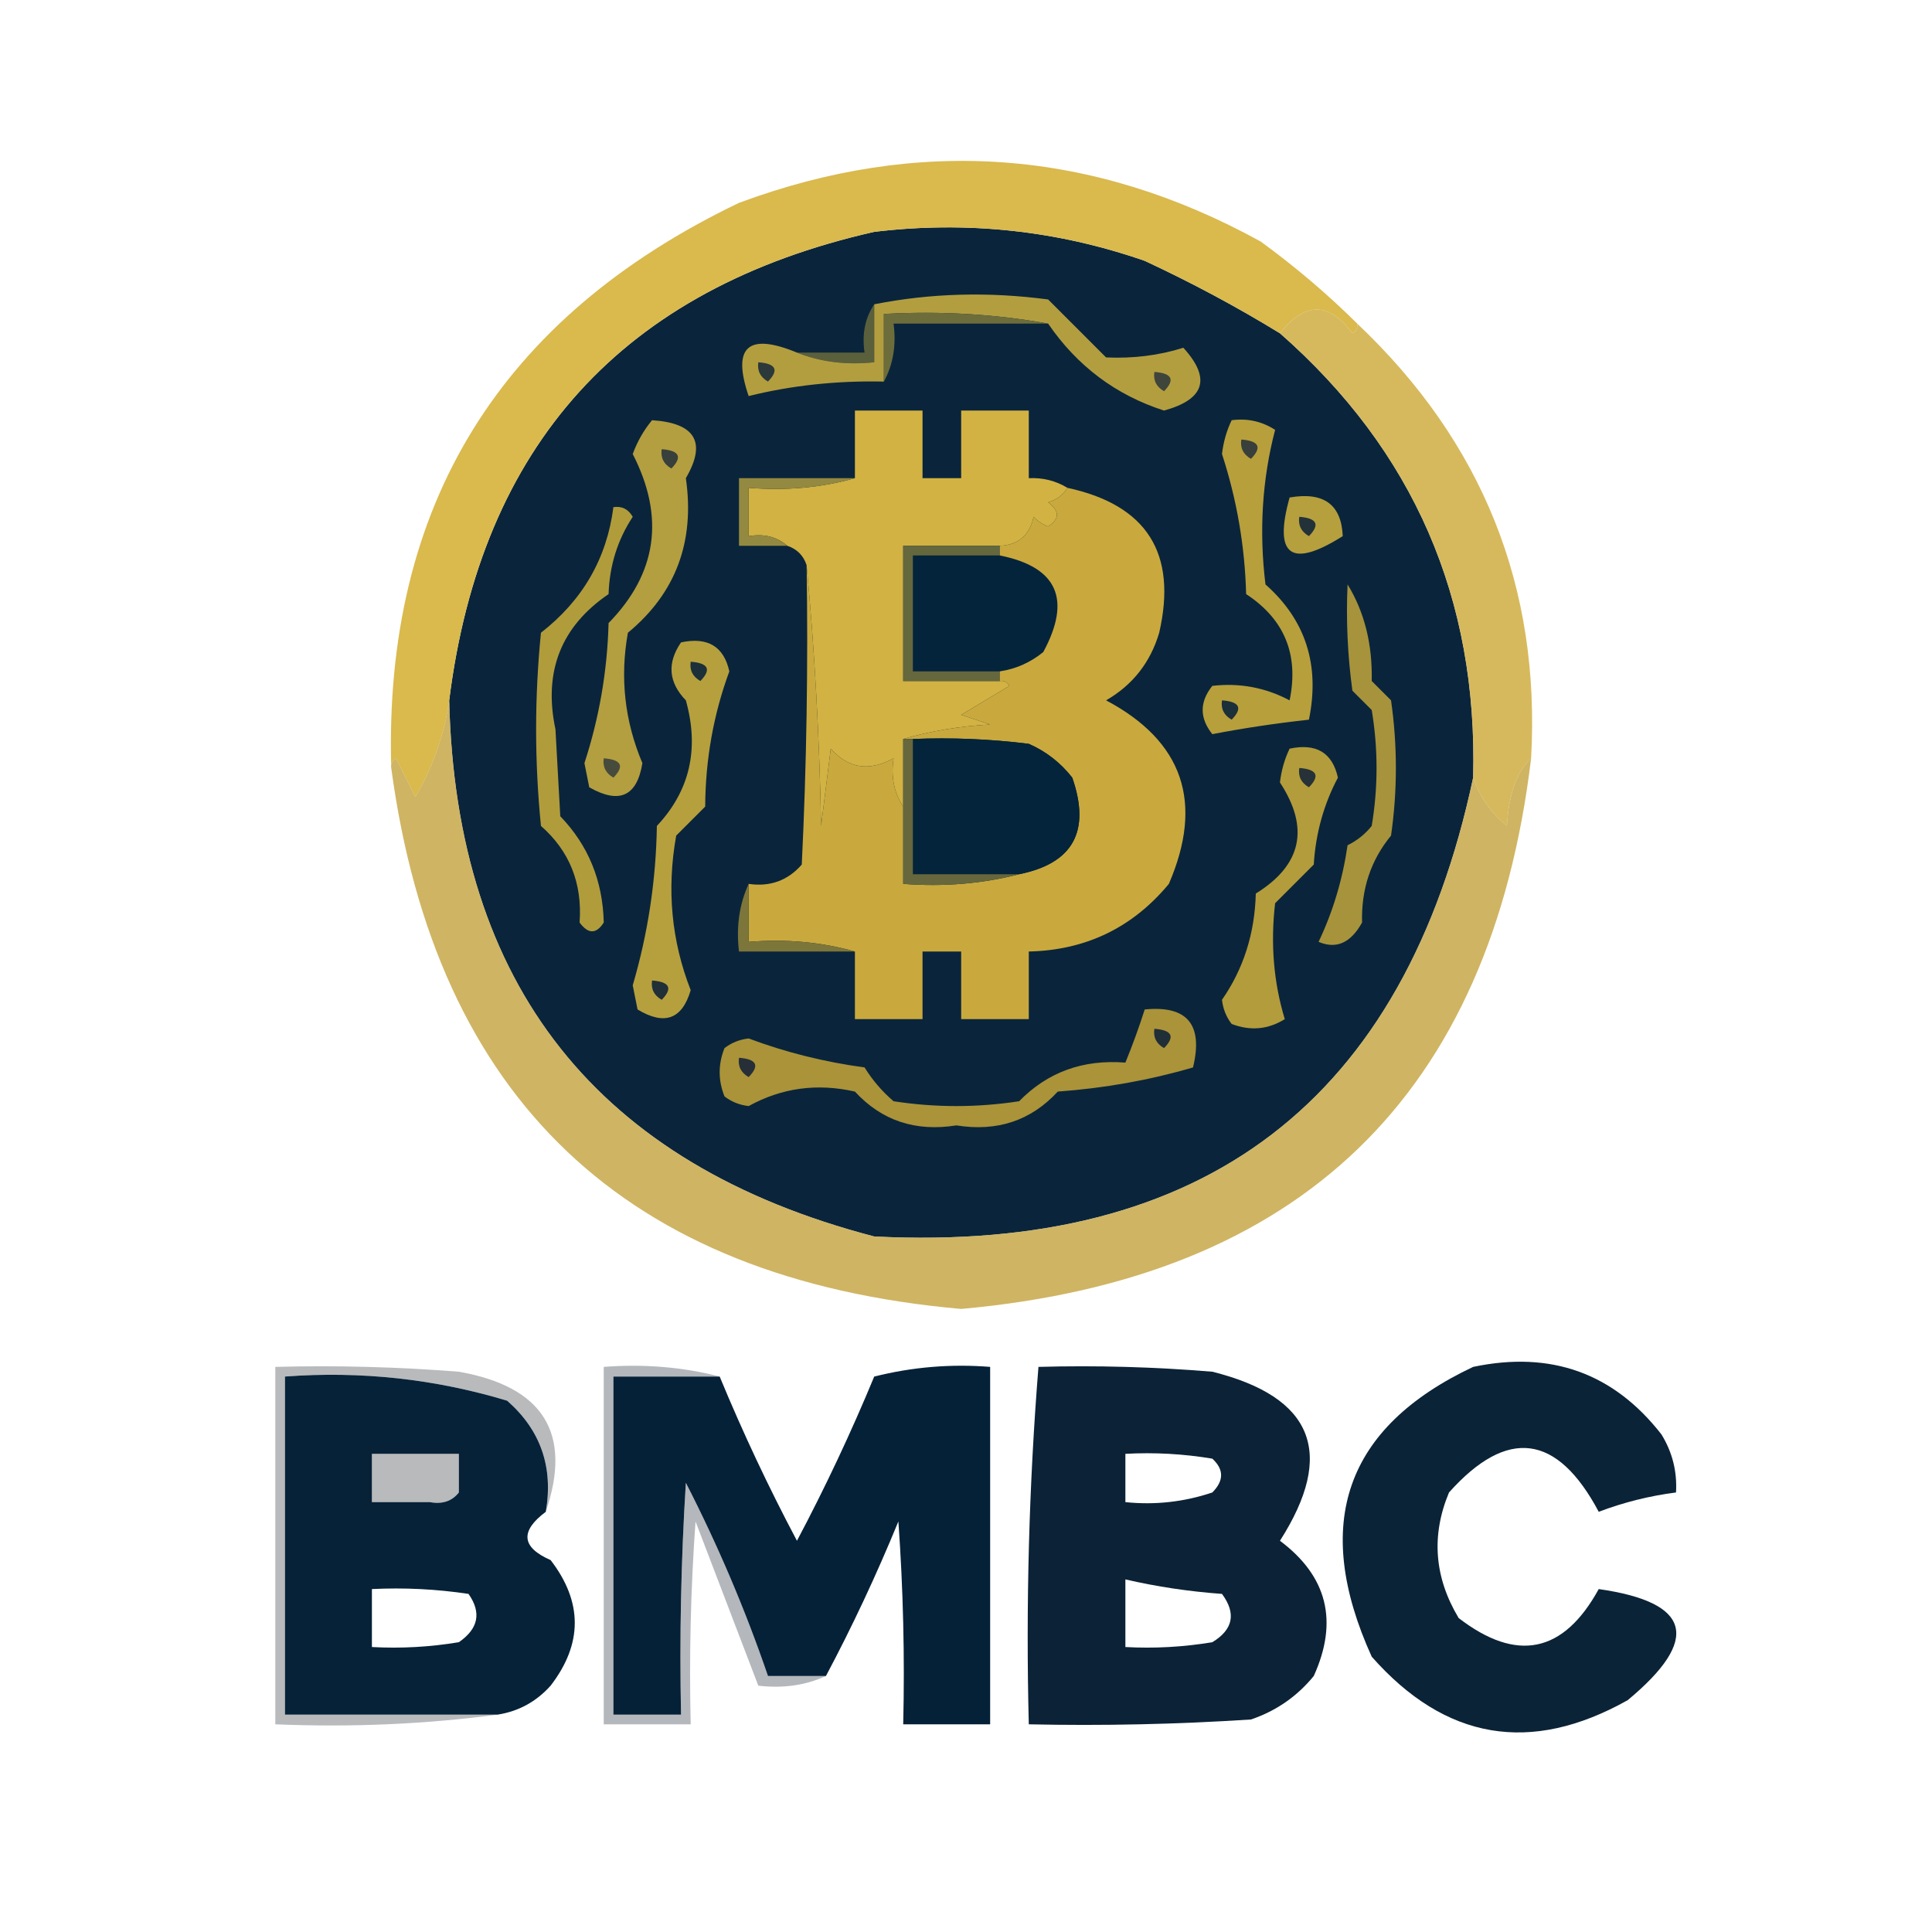 <?xml version="1.0" encoding="UTF-8"?>
<!DOCTYPE svg PUBLIC "-//W3C//DTD SVG 1.1//EN" "http://www.w3.org/Graphics/SVG/1.1/DTD/svg11.dtd">
<svg xmlns="http://www.w3.org/2000/svg" version="1.1" width="200px" height="200px" style="shape-rendering:geometricPrecision; text-rendering:geometricPrecision; image-rendering:optimizeQuality; fill-rule:evenodd; clip-rule:evenodd" xmlns:xlink="http://www.w3.org/1999/xlink">
<g><path style="opacity:1" fill="#0a253b" d="M 132.5,34.5 C 146.331,46.643 152.998,61.976 152.5,80.5C 145.401,113.897 124.734,129.73 90.5,128C 61.868,120.538 47.201,102.038 46.5,72.5C 49.81,46.057 64.476,29.89 90.5,24C 100.088,22.848 109.422,23.848 118.5,27C 123.38,29.271 128.046,31.771 132.5,34.5 Z"/></g>
<g><path style="opacity:0.963" fill="#d9b747" d="M 140.5,33.5 C 140.565,33.938 140.399,34.272 140,34.5C 137.57,31.223 135.07,31.223 132.5,34.5C 128.046,31.771 123.38,29.271 118.5,27C 109.422,23.848 100.088,22.848 90.5,24C 64.476,29.89 49.81,46.057 46.5,72.5C 46.011,75.986 44.844,79.319 43,82.5C 42.333,81.167 41.667,79.833 41,78.5C 40.601,78.728 40.435,79.062 40.5,79.5C 39.726,52.384 51.726,32.884 76.5,21C 95.112,14.091 113.113,15.425 130.5,25C 134.09,27.614 137.424,30.448 140.5,33.5 Z"/></g>
<g><path style="opacity:1" fill="#5b603c" d="M 90.5,31.5 C 90.5,33.5 90.5,35.5 90.5,37.5C 87.615,37.806 84.948,37.473 82.5,36.5C 84.833,36.5 87.167,36.5 89.5,36.5C 89.216,34.585 89.549,32.919 90.5,31.5 Z"/></g>
<g><path style="opacity:0.996" fill="#b49f40" d="M 108.5,33.5 C 103.025,32.511 97.358,32.178 91.5,32.5C 91.5,34.833 91.5,37.167 91.5,39.5C 86.622,39.394 81.956,39.894 77.5,41C 75.763,35.906 77.429,34.406 82.5,36.5C 84.948,37.473 87.615,37.806 90.5,37.5C 90.5,35.5 90.5,33.5 90.5,31.5C 96.319,30.348 102.319,30.181 108.5,31C 110.5,33 112.5,35 114.5,37C 117.304,37.129 119.97,36.796 122.5,36C 125.388,39.172 124.722,41.339 120.5,42.5C 115.52,40.9 111.52,37.9 108.5,33.5 Z"/></g>
<g><path style="opacity:1" fill="#2c393a" d="M 78.5,37.5 C 80.337,37.639 80.67,38.306 79.5,39.5C 78.703,39.043 78.369,38.376 78.5,37.5 Z"/></g>
<g><path style="opacity:1" fill="#6d6d3c" d="M 108.5,33.5 C 103.167,33.5 97.833,33.5 92.5,33.5C 92.795,35.735 92.461,37.735 91.5,39.5C 91.5,37.167 91.5,34.833 91.5,32.5C 97.358,32.178 103.025,32.511 108.5,33.5 Z"/></g>
<g><path style="opacity:1" fill="#40453b" d="M 119.5,38.5 C 121.337,38.639 121.67,39.306 120.5,40.5C 119.702,40.043 119.369,39.376 119.5,38.5 Z"/></g>
<g><path style="opacity:0.998" fill="#d2b242" d="M 110.5,50.5 C 110.082,51.222 109.416,51.722 108.5,52C 109.711,52.893 109.711,53.726 108.5,54.5C 107.914,54.291 107.414,53.957 107,53.5C 106.578,55.426 105.411,56.426 103.5,56.5C 100.167,56.5 96.833,56.5 93.5,56.5C 93.5,61.167 93.5,65.833 93.5,70.5C 96.833,70.5 100.167,70.5 103.5,70.5C 103.938,70.435 104.272,70.601 104.5,71C 102.833,72 101.167,73 99.5,74C 100.5,74.333 101.5,74.667 102.5,75C 99.305,75.18 96.305,75.68 93.5,76.5C 93.5,78.833 93.5,81.167 93.5,83.5C 92.549,82.081 92.216,80.415 92.5,78.5C 89.975,79.892 87.808,79.558 86,77.5C 85.667,80.167 85.333,82.833 85,85.5C 84.83,76.324 84.33,67.324 83.5,58.5C 83.167,57.5 82.5,56.833 81.5,56.5C 80.432,55.566 79.099,55.232 77.5,55.5C 77.5,53.833 77.5,52.167 77.5,50.5C 81.371,50.815 85.038,50.482 88.5,49.5C 88.5,47.167 88.5,44.833 88.5,42.5C 90.833,42.5 93.167,42.5 95.5,42.5C 95.5,44.833 95.5,47.167 95.5,49.5C 96.833,49.5 98.167,49.5 99.5,49.5C 99.5,47.167 99.5,44.833 99.5,42.5C 101.833,42.5 104.167,42.5 106.5,42.5C 106.5,44.833 106.5,47.167 106.5,49.5C 107.959,49.433 109.292,49.766 110.5,50.5 Z"/></g>
<g><path style="opacity:1" fill="#b39e40" d="M 67.5,43.5 C 71.995,43.794 73.162,45.794 71,49.5C 71.948,56.084 69.948,61.418 65,65.5C 64.163,70.146 64.663,74.646 66.5,79C 65.944,82.439 64.111,83.272 61,81.5C 60.833,80.667 60.667,79.833 60.5,79C 62.033,74.3 62.867,69.466 63,64.5C 68.017,59.36 68.85,53.526 65.5,47C 65.978,45.697 66.645,44.531 67.5,43.5 Z"/></g>
<g><path style="opacity:0.996" fill="#37403c" d="M 68.5,46.5 C 70.337,46.639 70.67,47.306 69.5,48.5C 68.703,48.043 68.369,47.376 68.5,46.5 Z"/></g>
<g><path style="opacity:0.843" fill="#cfac3f" d="M 140.5,33.5 C 153.49,45.798 159.49,60.798 158.5,78.5C 157.015,79.891 156.181,82.224 156,85.5C 154.317,84.113 153.15,82.447 152.5,80.5C 152.998,61.976 146.331,46.643 132.5,34.5C 135.07,31.223 137.57,31.223 140,34.5C 140.399,34.272 140.565,33.938 140.5,33.5 Z"/></g>
<g><path style="opacity:0.996" fill="#b7a03e" d="M 133.5,51.5 C 137.029,50.889 138.862,52.223 139,55.5C 133.648,58.877 131.815,57.544 133.5,51.5 Z"/></g>
<g><path style="opacity:1" fill="#948940" d="M 88.5,49.5 C 85.038,50.482 81.371,50.815 77.5,50.5C 77.5,52.167 77.5,53.833 77.5,55.5C 79.099,55.232 80.432,55.566 81.5,56.5C 79.833,56.5 78.167,56.5 76.5,56.5C 76.5,54.167 76.5,51.833 76.5,49.5C 80.5,49.5 84.5,49.5 88.5,49.5 Z"/></g>
<g><path style="opacity:1" fill="#233239" d="M 134.5,53.5 C 136.337,53.639 136.67,54.306 135.5,55.5C 134.702,55.043 134.369,54.376 134.5,53.5 Z"/></g>
<g><path style="opacity:1" fill="#04243c" d="M 103.5,57.5 C 109.454,58.695 110.954,62.028 108,67.5C 106.67,68.582 105.17,69.249 103.5,69.5C 100.5,69.5 97.5,69.5 94.5,69.5C 94.5,65.5 94.5,61.5 94.5,57.5C 97.5,57.5 100.5,57.5 103.5,57.5 Z"/></g>
<g><path style="opacity:0.996" fill="#66683e" d="M 103.5,56.5 C 103.5,56.833 103.5,57.167 103.5,57.5C 100.5,57.5 97.5,57.5 94.5,57.5C 94.5,61.5 94.5,65.5 94.5,69.5C 97.5,69.5 100.5,69.5 103.5,69.5C 103.5,69.833 103.5,70.167 103.5,70.5C 100.167,70.5 96.833,70.5 93.5,70.5C 93.5,65.833 93.5,61.167 93.5,56.5C 96.833,56.5 100.167,56.5 103.5,56.5 Z"/></g>
<g><path style="opacity:0.996" fill="#b8a03d" d="M 127.5,43.5 C 129.144,43.286 130.644,43.62 132,44.5C 130.659,49.629 130.325,54.962 131,60.5C 135.158,64.173 136.658,68.839 135.5,74.5C 132.042,74.881 128.708,75.381 125.5,76C 124.167,74.333 124.167,72.667 125.5,71C 128.332,70.674 130.999,71.174 133.5,72.5C 134.476,67.775 132.976,64.108 129,61.5C 128.867,56.534 128.033,51.7 126.5,47C 126.648,45.744 126.982,44.577 127.5,43.5 Z"/></g>
<g><path style="opacity:1" fill="#393f3b" d="M 128.5,45.5 C 130.337,45.639 130.67,46.306 129.5,47.5C 128.702,47.043 128.369,46.376 128.5,45.5 Z"/></g>
<g><path style="opacity:0.997" fill="#b6a03e" d="M 70.5,66.5 C 73.26,65.915 74.927,66.915 75.5,69.5C 73.862,73.939 73.029,78.606 73,83.5C 72,84.5 71,85.5 70,86.5C 69.003,92.061 69.503,97.394 71.5,102.5C 70.62,105.517 68.786,106.184 66,104.5C 65.833,103.667 65.667,102.833 65.5,102C 67.077,96.629 67.91,91.129 68,85.5C 71.412,81.865 72.412,77.532 71,72.5C 69.2,70.635 69.034,68.635 70.5,66.5 Z"/></g>
<g><path style="opacity:1" fill="#1c3039" d="M 71.5,68.5 C 73.337,68.639 73.67,69.306 72.5,70.5C 71.703,70.043 71.369,69.376 71.5,68.5 Z"/></g>
<g><path style="opacity:1" fill="#1b3038" d="M 126.5,72.5 C 128.337,72.639 128.67,73.306 127.5,74.5C 126.702,74.043 126.369,73.376 126.5,72.5 Z"/></g>
<g><path style="opacity:0.999" fill="#c9a93d" d="M 110.5,50.5 C 118.724,52.278 121.89,57.278 120,65.5C 119.089,68.576 117.256,70.909 114.5,72.5C 122.474,76.731 124.641,83.064 121,91.5C 117.241,96.032 112.408,98.365 106.5,98.5C 106.5,100.833 106.5,103.167 106.5,105.5C 104.167,105.5 101.833,105.5 99.5,105.5C 99.5,103.167 99.5,100.833 99.5,98.5C 98.167,98.5 96.833,98.5 95.5,98.5C 95.5,100.833 95.5,103.167 95.5,105.5C 93.167,105.5 90.833,105.5 88.5,105.5C 88.5,103.167 88.5,100.833 88.5,98.5C 85.038,97.518 81.371,97.185 77.5,97.5C 77.5,95.5 77.5,93.5 77.5,91.5C 79.722,91.822 81.556,91.155 83,89.5C 83.5,79.172 83.666,68.839 83.5,58.5C 84.33,67.324 84.83,76.324 85,85.5C 85.333,82.833 85.667,80.167 86,77.5C 87.808,79.558 89.975,79.892 92.5,78.5C 92.216,80.415 92.549,82.081 93.5,83.5C 93.5,86.167 93.5,88.833 93.5,91.5C 97.702,91.817 101.702,91.483 105.5,90.5C 111.092,89.375 112.926,86.042 111,80.5C 109.786,78.951 108.286,77.784 106.5,77C 102.514,76.501 98.514,76.335 94.5,76.5C 94.167,76.5 93.833,76.5 93.5,76.5C 96.305,75.68 99.305,75.18 102.5,75C 101.5,74.667 100.5,74.333 99.5,74C 101.167,73 102.833,72 104.5,71C 104.272,70.601 103.938,70.435 103.5,70.5C 103.5,70.167 103.5,69.833 103.5,69.5C 105.17,69.249 106.67,68.582 108,67.5C 110.954,62.028 109.454,58.695 103.5,57.5C 103.5,57.167 103.5,56.833 103.5,56.5C 105.411,56.426 106.578,55.426 107,53.5C 107.414,53.957 107.914,54.291 108.5,54.5C 109.711,53.726 109.711,52.893 108.5,52C 109.416,51.722 110.082,51.222 110.5,50.5 Z"/></g>
<g><path style="opacity:1" fill="#04243b" d="M 94.5,76.5 C 98.514,76.335 102.514,76.501 106.5,77C 108.286,77.784 109.786,78.951 111,80.5C 112.926,86.042 111.092,89.375 105.5,90.5C 101.833,90.5 98.167,90.5 94.5,90.5C 94.5,85.833 94.5,81.167 94.5,76.5 Z"/></g>
<g><path style="opacity:0.999" fill="#66673c" d="M 93.5,76.5 C 93.833,76.5 94.167,76.5 94.5,76.5C 94.5,81.167 94.5,85.833 94.5,90.5C 98.167,90.5 101.833,90.5 105.5,90.5C 101.702,91.483 97.702,91.817 93.5,91.5C 93.5,88.833 93.5,86.167 93.5,83.5C 93.5,81.167 93.5,78.833 93.5,76.5 Z"/></g>
<g><path style="opacity:0.996" fill="#b29d3d" d="M 63.5,52.5 C 64.376,52.369 65.043,52.703 65.5,53.5C 63.929,55.882 63.096,58.549 63,61.5C 58.069,64.858 56.236,69.525 57.5,75.5C 57.667,78.5 57.833,81.5 58,84.5C 60.901,87.507 62.401,91.174 62.5,95.5C 61.726,96.711 60.893,96.711 60,95.5C 60.293,91.432 58.959,88.098 56,85.5C 55.333,78.833 55.333,72.167 56,65.5C 60.317,62.143 62.817,57.809 63.5,52.5 Z"/></g>
<g><path style="opacity:1" fill="#a7933b" d="M 139.5,60.5 C 141.25,63.355 142.083,66.689 142,70.5C 142.667,71.167 143.333,71.833 144,72.5C 144.667,77.167 144.667,81.833 144,86.5C 141.907,89.044 140.907,92.044 141,95.5C 139.829,97.616 138.329,98.282 136.5,97.5C 137.984,94.383 138.984,91.05 139.5,87.5C 140.478,87.023 141.311,86.357 142,85.5C 142.667,81.5 142.667,77.5 142,73.5C 141.333,72.833 140.667,72.167 140,71.5C 139.501,67.848 139.335,64.182 139.5,60.5 Z"/></g>
<g><path style="opacity:0.764" fill="#c09d34" d="M 46.5,72.5 C 47.201,102.038 61.868,120.538 90.5,128C 124.734,129.73 145.401,113.897 152.5,80.5C 153.15,82.447 154.317,84.113 156,85.5C 156.181,82.224 157.015,79.891 158.5,78.5C 154.318,113.346 134.652,132.346 99.5,135.5C 64.779,132.441 45.113,113.775 40.5,79.5C 40.435,79.062 40.601,78.728 41,78.5C 41.667,79.833 42.333,81.167 43,82.5C 44.844,79.319 46.011,75.986 46.5,72.5 Z"/></g>
<g><path style="opacity:0.996" fill="#ab943a" d="M 118.5,104.5 C 122.908,104.062 124.575,106.062 123.5,110.5C 119.016,111.816 114.349,112.649 109.5,113C 106.731,116.009 103.231,117.176 99,116.5C 94.769,117.176 91.269,116.009 88.5,113C 84.587,112.113 80.92,112.613 77.5,114.5C 76.558,114.392 75.725,114.059 75,113.5C 74.333,111.833 74.333,110.167 75,108.5C 75.725,107.941 76.558,107.608 77.5,107.5C 81.319,108.934 85.319,109.934 89.5,110.5C 90.313,111.814 91.313,112.981 92.5,114C 96.833,114.667 101.167,114.667 105.5,114C 108.447,110.986 112.113,109.652 116.5,110C 117.244,108.185 117.911,106.352 118.5,104.5 Z"/></g>
<g><path style="opacity:1" fill="#262f38" d="M 76.5,109.5 C 78.337,109.639 78.67,110.306 77.5,111.5C 76.703,111.043 76.369,110.376 76.5,109.5 Z"/></g>
<g><path style="opacity:1" fill="#1f2e37" d="M 119.5,106.5 C 121.337,106.639 121.67,107.306 120.5,108.5C 119.702,108.043 119.369,107.376 119.5,106.5 Z"/></g>
<g><path style="opacity:1" fill="#212f37" d="M 67.5,101.5 C 69.337,101.639 69.67,102.306 68.5,103.5C 67.703,103.043 67.369,102.376 67.5,101.5 Z"/></g>
<g><path style="opacity:0.999" fill="#7d763a" d="M 77.5,91.5 C 77.5,93.5 77.5,95.5 77.5,97.5C 81.371,97.185 85.038,97.518 88.5,98.5C 84.5,98.5 80.5,98.5 76.5,98.5C 76.198,95.941 76.532,93.607 77.5,91.5 Z"/></g>
<g><path style="opacity:0.999" fill="#b39c3b" d="M 133.5,77.5 C 136.261,76.915 137.927,77.915 138.5,80.5C 137.033,83.266 136.2,86.266 136,89.5C 134.667,90.833 133.333,92.167 132,93.5C 131.511,97.697 131.845,101.697 133,105.5C 131.274,106.576 129.441,106.743 127.5,106C 126.941,105.275 126.608,104.442 126.5,103.5C 128.725,100.297 129.892,96.63 130,92.5C 134.758,89.553 135.591,85.719 132.5,81C 132.648,79.744 132.982,78.577 133.5,77.5 Z"/></g>
<g><path style="opacity:1" fill="#263138" d="M 134.5,79.5 C 136.337,79.639 136.67,80.306 135.5,81.5C 134.702,81.043 134.369,80.376 134.5,79.5 Z"/></g>
<g><path style="opacity:1" fill="#474b3b" d="M 62.5,78.5 C 64.337,78.639 64.67,79.306 63.5,80.5C 62.703,80.043 62.369,79.376 62.5,78.5 Z"/></g>
<g><path style="opacity:1" fill="#0b2337" d="M 152.5,141.5 C 160.546,139.803 167.046,142.136 172,148.5C 173.128,150.345 173.628,152.345 173.5,154.5C 170.762,154.851 168.096,155.518 165.5,156.5C 161.2,148.417 156.034,147.751 150,154.5C 148.141,158.955 148.475,163.289 151,167.5C 157.025,172.135 161.858,171.135 165.5,164.5C 175.086,165.867 176.086,169.7 168.5,176C 158.456,181.64 149.622,180.14 142,171.5C 135.757,157.745 139.257,147.745 152.5,141.5 Z"/></g>
<g><path style="opacity:1" fill="#062238" d="M 56.5,156.5 C 53.813,158.511 53.98,160.178 57,161.5C 60.333,165.833 60.333,170.167 57,174.5C 55.512,176.16 53.679,177.16 51.5,177.5C 44.167,177.5 36.833,177.5 29.5,177.5C 29.5,165.833 29.5,154.167 29.5,142.5C 37.354,141.911 45.02,142.745 52.5,145C 55.966,148.04 57.3,151.874 56.5,156.5 Z M 47.5,154.5 C 46.791,155.404 45.791,155.737 44.5,155.5C 42.5,155.5 40.5,155.5 38.5,155.5C 38.5,153.833 38.5,152.167 38.5,150.5C 41.5,150.5 44.5,150.5 47.5,150.5C 47.5,151.833 47.5,153.167 47.5,154.5 Z M 38.5,164.5 C 41.85,164.335 45.183,164.502 48.5,165C 49.86,166.938 49.527,168.604 47.5,170C 44.518,170.498 41.518,170.665 38.5,170.5C 38.5,168.5 38.5,166.5 38.5,164.5 Z"/></g>
<g><path style="opacity:1" fill="#052138" d="M 85.5,173.5 C 83.5,173.5 81.5,173.5 79.5,173.5C 77.163,166.665 74.329,159.998 71,153.5C 70.5,161.493 70.334,169.493 70.5,177.5C 68.167,177.5 65.833,177.5 63.5,177.5C 63.5,165.833 63.5,154.167 63.5,142.5C 67.167,142.5 70.833,142.5 74.5,142.5C 76.896,148.292 79.563,153.959 82.5,159.5C 85.424,153.985 88.09,148.318 90.5,142.5C 94.445,141.509 98.445,141.176 102.5,141.5C 102.5,153.833 102.5,166.167 102.5,178.5C 99.5,178.5 96.5,178.5 93.5,178.5C 93.666,171.492 93.5,164.492 93,157.5C 90.725,163.045 88.225,168.378 85.5,173.5 Z"/></g>
<g><path style="opacity:1" fill="#0c2236" d="M 107.5,141.5 C 113.509,141.334 119.509,141.501 125.5,142C 135.954,144.611 138.287,150.444 132.5,159.5C 137.403,163.169 138.57,167.836 136,173.5C 134.269,175.617 132.102,177.117 129.5,178C 121.841,178.5 114.174,178.666 106.5,178.5C 106.187,166.087 106.521,153.753 107.5,141.5 Z M 116.5,150.5 C 119.518,150.335 122.518,150.502 125.5,151C 126.711,152.113 126.711,153.28 125.5,154.5C 122.572,155.484 119.572,155.817 116.5,155.5C 116.5,153.833 116.5,152.167 116.5,150.5 Z M 116.5,163.5 C 119.747,164.252 123.081,164.752 126.5,165C 127.991,167.022 127.658,168.688 125.5,170C 122.518,170.498 119.518,170.665 116.5,170.5C 116.5,168.167 116.5,165.833 116.5,163.5 Z"/></g>
<g><path style="opacity:0.317" fill="#20262f" d="M 56.5,156.5 C 57.3,151.874 55.966,148.04 52.5,145C 45.02,142.745 37.354,141.911 29.5,142.5C 29.5,154.167 29.5,165.833 29.5,177.5C 36.833,177.5 44.167,177.5 51.5,177.5C 44.018,178.492 36.352,178.825 28.5,178.5C 28.5,166.167 28.5,153.833 28.5,141.5C 34.842,141.334 41.175,141.5 47.5,142C 56.263,143.548 59.263,148.381 56.5,156.5 Z M 47.5,154.5 C 46.791,155.404 45.791,155.737 44.5,155.5C 42.5,155.5 40.5,155.5 38.5,155.5C 38.5,153.833 38.5,152.167 38.5,150.5C 41.5,150.5 44.5,150.5 47.5,150.5C 47.5,151.833 47.5,153.167 47.5,154.5 Z"/></g>
<g><path style="opacity:0.027" fill="#2b2222" d="M 47.5,154.5 C 47.5,153.167 47.5,151.833 47.5,150.5C 44.5,150.5 41.5,150.5 38.5,150.5C 38.5,152.167 38.5,153.833 38.5,155.5C 40.5,155.5 42.5,155.5 44.5,155.5C 42.393,156.468 40.059,156.802 37.5,156.5C 37.5,154.167 37.5,151.833 37.5,149.5C 41.167,149.5 44.833,149.5 48.5,149.5C 48.785,151.415 48.451,153.081 47.5,154.5 Z"/></g>
<g><path style="opacity:0.317" fill="#141d29" d="M 74.5,142.5 C 70.833,142.5 67.167,142.5 63.5,142.5C 63.5,154.167 63.5,165.833 63.5,177.5C 65.833,177.5 68.167,177.5 70.5,177.5C 70.334,169.493 70.5,161.493 71,153.5C 74.329,159.998 77.163,166.665 79.5,173.5C 81.5,173.5 83.5,173.5 85.5,173.5C 83.393,174.468 81.059,174.802 78.5,174.5C 76.353,168.865 74.187,163.198 72,157.5C 71.5,164.492 71.334,171.492 71.5,178.5C 68.5,178.5 65.5,178.5 62.5,178.5C 62.5,166.167 62.5,153.833 62.5,141.5C 66.702,141.183 70.702,141.517 74.5,142.5 Z"/></g>
</svg>
